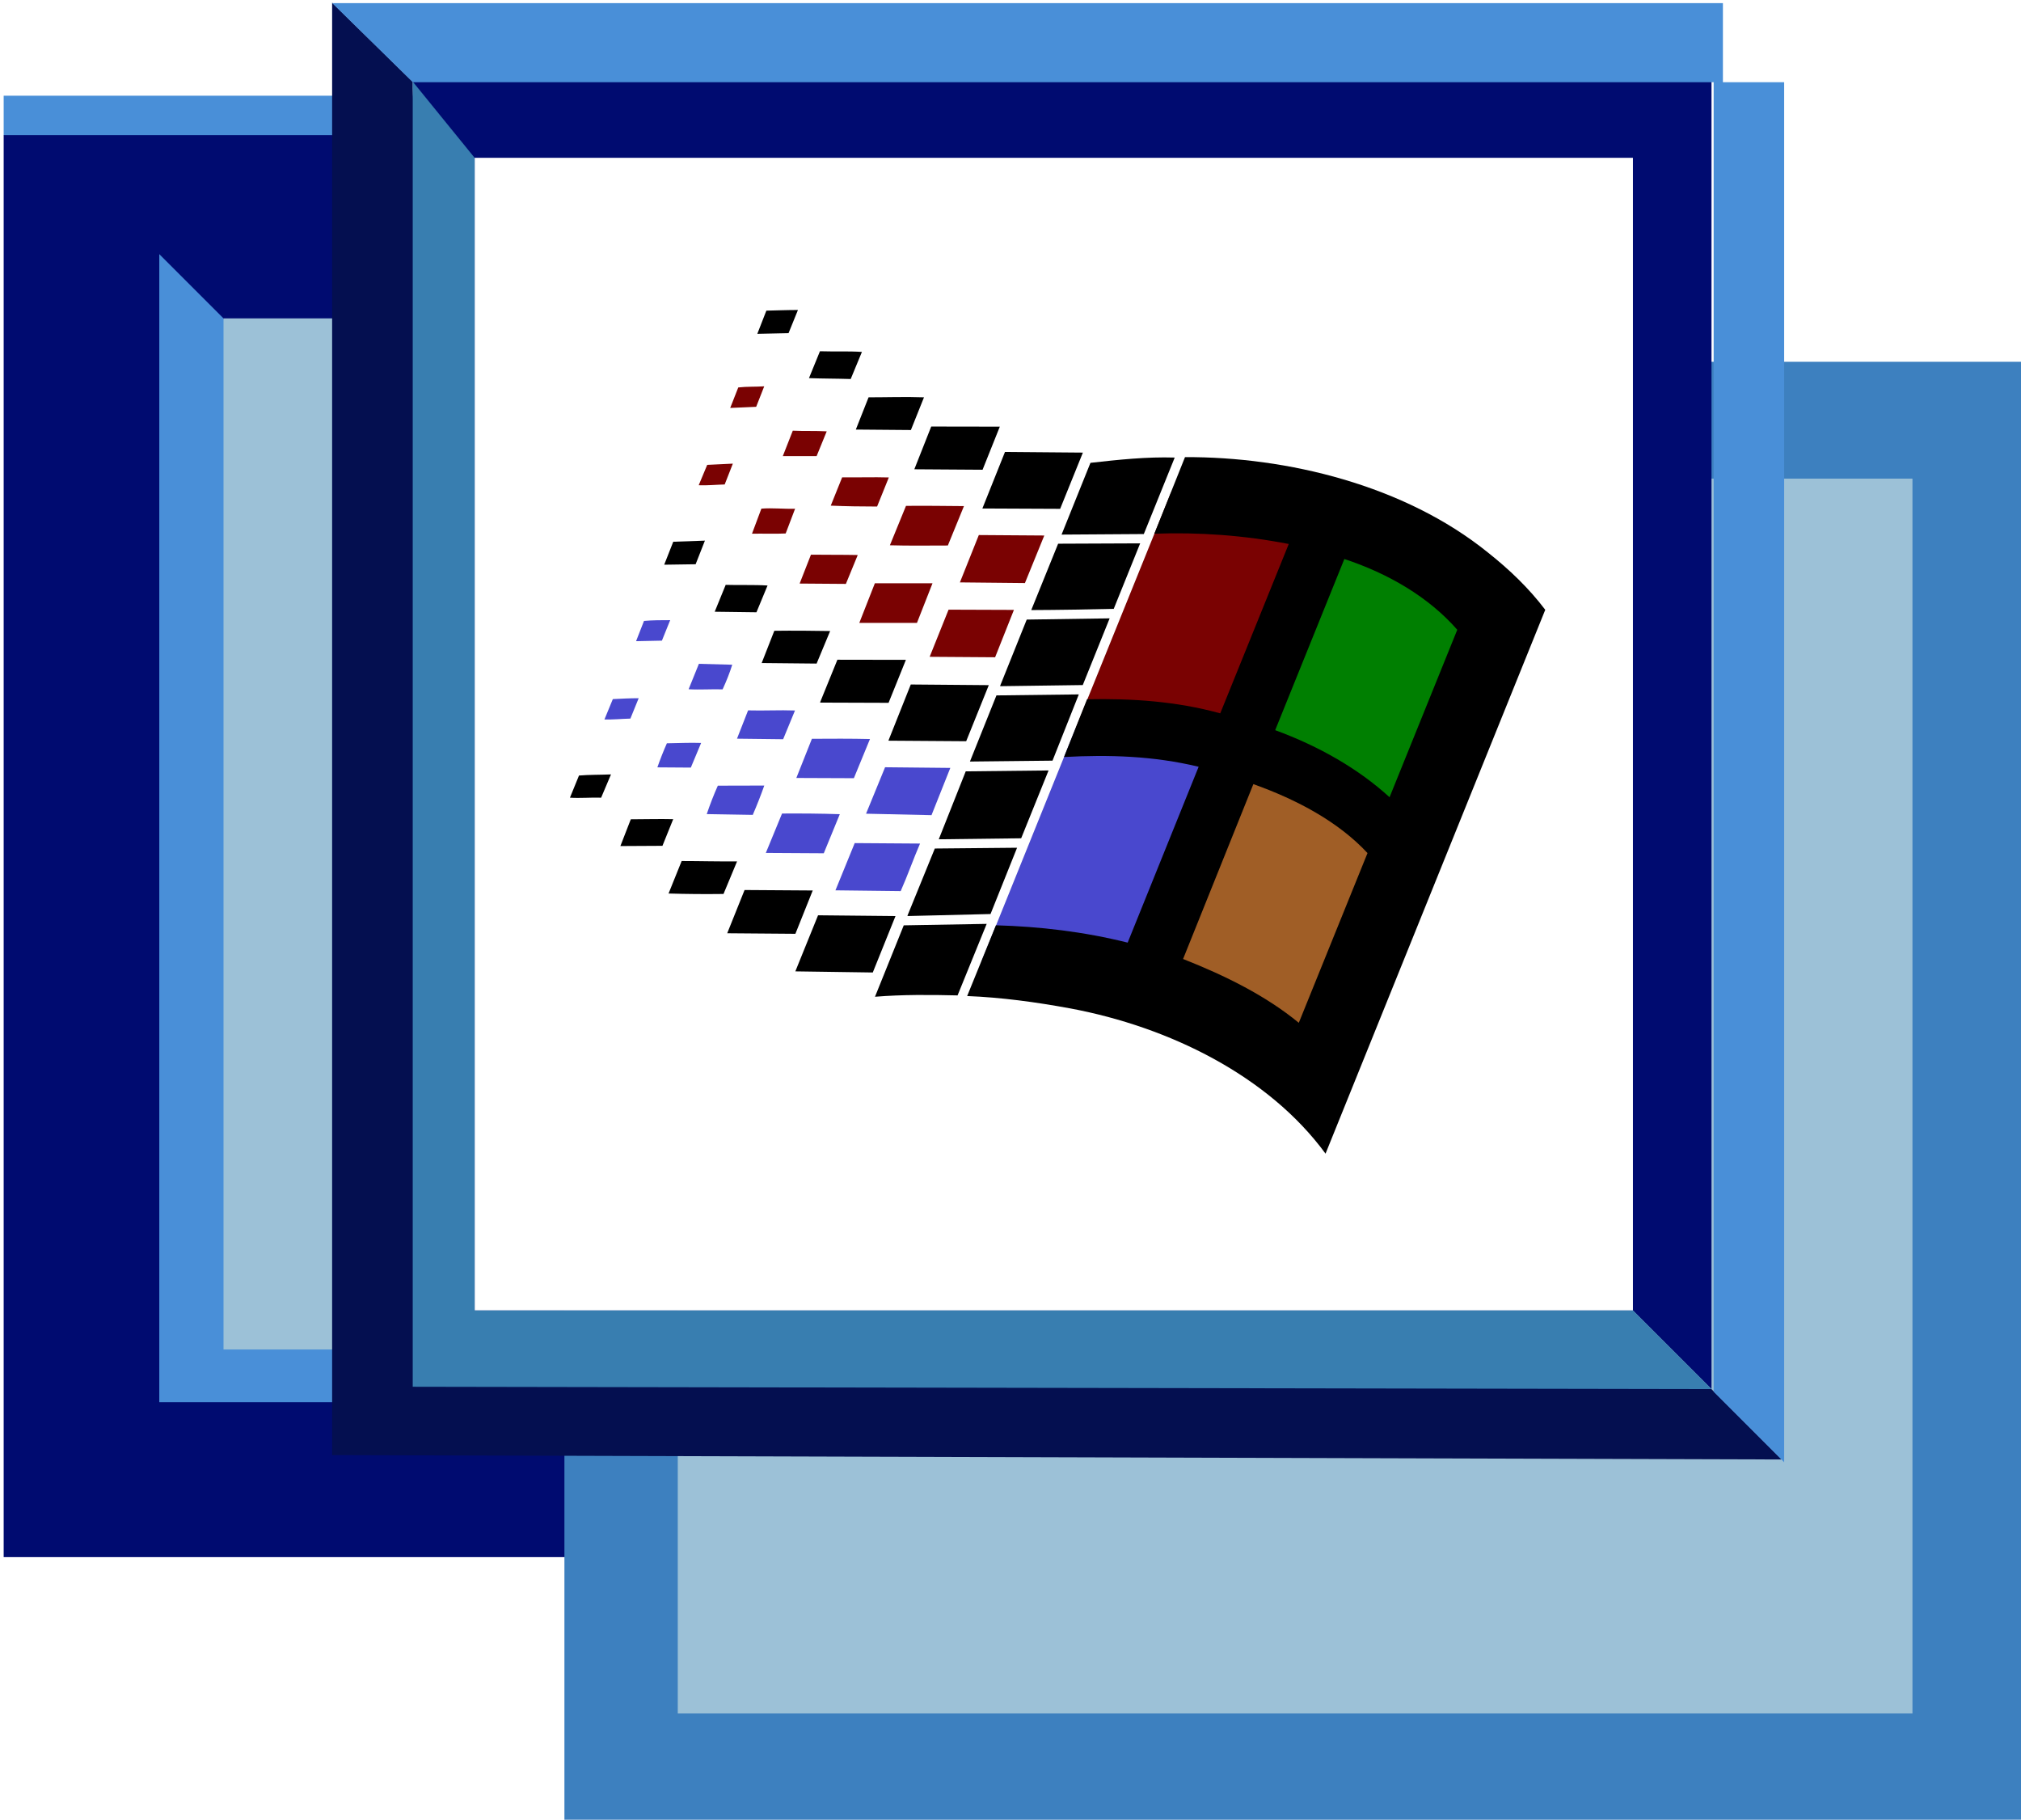 <?xml version="1.0" encoding="UTF-8" standalone="no"?>
<svg
   width="982.043"
   height="884.155"
   viewBox="0 0 982.043 884.155"
   version="1.1"
   id="svg164"
   sodipodi:docname="Windows_Server_symbol_greyscale.svg"
   inkscape:version="1.3.2 (091e20ef0f, 2023-11-25, custom)"
   xmlns:inkscape="http://www.inkscape.org/namespaces/inkscape"
   xmlns:sodipodi="http://sodipodi.sourceforge.net/DTD/sodipodi-0.dtd"
   xmlns="http://www.w3.org/2000/svg"
   xmlns:svg="http://www.w3.org/2000/svg">
  <defs
     id="defs1">
    <filter
       style="color-interpolation-filters:sRGB;"
       inkscape:label="Greyscale"
       id="filter1"
       x="0"
       y="0"
       width="1"
       height="1">
      <feColorMatrix
         values="0.21 0.72 0.072 0 0 0.21 0.72 0.072 0 0 0.21 0.72 0.072 0 0 0 0 0 1 0 "
         id="feColorMatrix1" />
    </filter>
  </defs>
  <sodipodi:namedview
     id="namedview1"
     pagecolor="#ffffff"
     bordercolor="#000000"
     borderopacity="0.25"
     inkscape:showpageshadow="2"
     inkscape:pageopacity="0.0"
     inkscape:pagecheckerboard="0"
     inkscape:deskcolor="#d1d1d1"
     inkscape:zoom="0.70575858"
     inkscape:cx="490.96109"
     inkscape:cy="442.07751"
     inkscape:window-width="1600"
     inkscape:window-height="828"
     inkscape:window-x="0"
     inkscape:window-y="0"
     inkscape:window-maximized="1"
     inkscape:current-layer="svg164" />
  <g
     transform="matrix(9.499,0,0,9.499,-17221.542,-13071.213)"
     id="g162"
     style="filter:url(#filter1)">
    <g
       transform="matrix(0.838,0,0,0.838,1523.3,1183.6)"
       id="g160">
      <g
         id="g46">
        <rect
           x="345.91"
           y="237.91"
           width="80.314"
           height="86.796"
           fill="#000b70"
           style="paint-order:stroke fill markers"
           id="rect38" />
        <path
           d="m 359.33,249.1 -3.921,-3.921 v 70.067 h 12.804 l -2.268,-50.743 z"
           fill="#498fd8"
           id="path40" />
        <rect
           x="359.33"
           y="249.1"
           width="13.796"
           height="62.933"
           fill="#9cc1d7"
           style="paint-order:stroke fill markers"
           id="rect42" />
        <rect
           x="345.91"
           y="235.51"
           width="26.393"
           height="2.405"
           fill="#498fd8"
           style="paint-order:stroke fill markers"
           id="rect44" />
      </g>
      <g
         id="g52">
        <rect
           x="380.14"
           y="251.75"
           width="89.202"
           height="89.202"
           fill="#3d80bf"
           style="paint-order:stroke fill markers"
           id="rect48" />
        <rect
           x="387.06"
           y="258.88"
           width="75.37"
           height="75.37"
           fill="#9cc1d7"
           style="paint-order:stroke fill markers"
           id="rect50" />
      </g>
      <path
         d="m 365.96,229.83 v 88.649 l 88.494,0.267 -4.297,-4.297 -7.373,-2.882 -69.831,-0.283 -2.079,-76.635 z"
         fill="#040f50"
         id="path54" />
      <path
         d="m 370.88,234.65 h 79.283 v 79.8 l -4.797,-4.797 h -70.707 z"
         fill="#000b70"
         id="path56" />
      <rect
         x="374.66"
         y="239.3"
         width="70.707"
         height="70.352"
         fill="#ffffff"
         style="paint-order:stroke fill markers"
         id="rect58" />
      <g
         transform="matrix(1.749,0,0,1.749,147.72,-60.847)"
         id="g154">
        <path
           d="m 147.45,199.64 3.281,-8.125 c 1.562,-0.086 4.098,0.266 5.668,0.645 l -3.375,8.359 c -1.531,-0.379 -4.043,-0.84 -5.574,-0.879"
           fill="#4948ce"
           id="path60" />
        <path
           d="m 162.2,195.43 -3.41,8.398 c -1.141,-0.938 -4.266,-2.719 -5.766,-3.309 l 3.375,-8.359 c 1.527,0.543 4.789,2.18 5.801,3.269"
           fill="#a05e26"
           id="path62" />
        <path
           d="m 165.54,187.65 -3.348,7.781 c -1.094,-1 -4.258,-2.707 -5.801,-3.269 l 3.383,-8.375 c 1.543,0.516 4.762,2.719 5.766,3.863"
           fill="#007f01"
           id="path64" />
        <path
           d="m 150.73,191.52 3.328,-8.223 c 1.559,-0.055 4.156,0.191 5.723,0.492 l -3.383,8.375 c -1.551,-0.426 -4.117,-0.676 -5.668,-0.645"
           fill="#7a0202"
           id="path66" />
        <path
           d="m 139.46,194.54 -1.605,-0.027 c 0.109,-0.324 0.25,-0.688 0.387,-0.992 l 1.621,-0.004 c -0.117,0.332 -0.258,0.691 -0.402,1.023"
           fill="#4948ce"
           id="path68" />
        <path
           d="m 141.94,195.88 -2.023,-0.012 0.566,-1.375 c 0.668,-0.004 1.344,0 2.016,0.023 l -0.559,1.363"
           fill="#4948ce"
           id="path70" />
        <path
           d="m 145.3,195.54 c -0.234,0.539 -0.434,1.117 -0.676,1.66 l -2.277,-0.027 0.672,-1.648 2.281,0.016"
           fill="#4948ce"
           id="path72" />
        <path
           d="m 137.3,192.89 -1.168,-0.008 c 0.094,-0.27 0.211,-0.57 0.332,-0.84 0.398,-0.004 0.797,-0.027 1.195,-0.012 l -0.359,0.859"
           fill="#4948ce"
           id="path74" />
        <path
           d="m 135.19,191.18 c -0.301,0.008 -0.605,0.039 -0.906,0.031 l 0.293,-0.711 c 0.301,-0.016 0.602,-0.031 0.902,-0.031 L 135.19,191.18"
           fill="#4948ce"
           id="path76" />
        <path
           d="m 140.52,191.9 -1.609,-0.019 0.387,-0.988 c 0.547,0.016 1.094,-0.016 1.637,0.004 l -0.414,1.004"
           fill="#4948ce"
           id="path78" />
        <path
           d="m 142.99,193.26 -2.008,-0.008 0.543,-1.367 c 0.676,-0.004 1.352,-0.008 2.027,0.008 l -0.562,1.367"
           fill="#4948ce"
           id="path80" />
        <path
           d="m 145.7,194.55 -2.285,-0.051 0.664,-1.621 2.277,0.023 -0.656,1.648"
           fill="#4948ce"
           id="path82" />
        <path
           d="m 138.41,190.16 c -0.391,-0.012 -0.793,0.019 -1.188,-0.004 l 0.359,-0.887 1.164,0.031 c -0.086,0.277 -0.207,0.582 -0.336,0.859"
           fill="#4948ce"
           id="path84" />
        <path
           d="m 136.29,188.46 -0.902,0.019 0.277,-0.707 c 0.293,-0.027 0.609,-0.027 0.914,-0.027 l -0.289,0.715"
           fill="#4948ce"
           id="path86" />
        <path
           d="m 142.71,186.48 -1.613,-0.012 0.395,-1.008 c 0.543,0.008 1.086,0 1.633,0.012 l -0.414,1.008"
           fill="#7a0202"
           id="path88" />
        <path
           d="m 143.18,187.84 0.543,-1.383 h 2.012 L 145.192,187.84 H 143.18"
           fill="#7a0202"
           id="path90" />
        <path
           d="m 147.92,189.04 -2.285,-0.016 0.66,-1.645 2.281,0.008 -0.656,1.652"
           fill="#7a0202"
           id="path92" />
        <path
           d="m 140.61,184.72 c -0.383,0.019 -0.785,0 -1.176,0.008 l 0.328,-0.875 c 0.383,-0.031 0.789,0.016 1.176,0.004 l -0.328,0.863"
           fill="#7a0202"
           id="path94" />
        <path
           d="m 138.48,183.01 c -0.301,0.008 -0.602,0.039 -0.906,0.027 l 0.297,-0.711 0.895,-0.043 -0.285,0.727"
           fill="#7a0202"
           id="path96" />
        <path
           d="m 143.8,183.78 c -0.539,0 -1.078,-0.008 -1.617,-0.031 l 0.398,-0.988 c 0.543,0.008 1.086,-0.012 1.629,0.004 l -0.41,1.016"
           fill="#7a0202"
           id="path98" />
        <path
           d="m 146.27,185.14 c -0.672,0 -1.348,0.012 -2.023,-0.008 l 0.562,-1.375 c 0.676,-0.008 1.348,0.004 2.023,0.008 l -0.562,1.375"
           fill="#7a0202"
           id="path100" />
        <path
           d="m 148.96,186.45 -2.269,-0.023 0.66,-1.652 2.285,0.016 -0.676,1.66"
           fill="#7a0202"
           id="path102" />
        <path
           d="m 141.69,182.02 h -1.18 l 0.348,-0.887 c 0.398,0.019 0.789,0 1.184,0.023 l -0.352,0.863"
           fill="#7a0202"
           id="path104" />
        <path
           d="m 139.58,180.3 -0.906,0.039 0.281,-0.715 c 0.301,-0.035 0.605,-0.019 0.906,-0.039 l -0.281,0.715"
           fill="#7a0202"
           id="path106" />
        <path
           d="m 138.44,197.3 c -0.637,0.008 -1.277,0.004 -1.918,-0.016 l 0.457,-1.133 c 0.641,0 1.285,0.019 1.934,0.012 l -0.473,1.137"
           id="path108" />
        <path
           d="m 153.11,184.74 -2.871,0.019 1.008,-2.504 c 0.977,-0.109 1.961,-0.215 2.941,-0.184 l -1.078,2.668"
           id="path110" />
        <path
           d="m 140.71,177.73 -1.09,0.023 0.316,-0.809 c 0.367,-0.008 0.734,-0.023 1.102,-0.023 l -0.328,0.809"
           id="path112" />
        <path
           d="m 142.88,179.33 c -0.484,-0.016 -0.969,-0.012 -1.457,-0.031 l 0.383,-0.938 c 0.488,0.016 0.977,-0.008 1.465,0.023 l -0.391,0.945"
           id="path114" />
        <path
           d="m 150.19,183.86 -2.715,-0.012 0.789,-1.973 2.719,0.023 -0.793,1.961"
           id="path116" />
        <path
           d="m 145.1,182.48 0.59,-1.492 2.394,0.004 -0.602,1.504 -2.383,-0.016"
           id="path118" />
        <path
           d="m 144.98,181.11 -1.922,-0.016 0.445,-1.125 c 0.641,0 1.285,-0.023 1.934,0 l -0.457,1.141"
           id="path120" />
        <path
           d="m 152.06,187.35 c -0.957,0.023 -1.918,0.039 -2.879,0.043 l 0.938,-2.316 2.863,-0.012 -0.922,2.285"
           id="path122" />
        <path
           d="m 150.98,190.01 -2.871,0.039 -0.016,-0.008 0.93,-2.316 2.894,-0.043 -0.938,2.328"
           id="path124" />
        <path
           d="m 136.37,185.81 0.316,-0.801 1.105,-0.039 -0.324,0.824 -1.098,0.016"
           id="path126" />
        <path
           d="m 147.04,192.68 0.926,-2.309 2.875,-0.035 -0.918,2.312 -2.883,0.031"
           id="path128" />
        <path
           d="m 139.59,187.47 -1.457,-0.019 0.383,-0.938 c 0.488,0.016 0.973,-0.008 1.461,0.023 l -0.387,0.934"
           id="path130" />
        <path
           d="m 146.91,191.97 -2.715,-0.019 0.781,-1.961 2.723,0.023 -0.789,1.957"
           id="path132" />
        <path
           d="m 144.2,190.63 -2.371,-0.008 -0.019,-0.008 0.605,-1.488 2.391,0.004 -0.605,1.5"
           id="path134" />
        <path
           d="m 141.69,189.26 -1.918,-0.019 0.441,-1.125 c 0.648,-0.008 1.301,-0.004 1.949,0.008 l -0.473,1.137"
           id="path136" />
        <path
           d="m 148.84,195.33 -0.012,0.027 -2.875,0.035 0.941,-2.371 2.891,-0.031 -0.945,2.34"
           id="path138" />
        <path
           d="m 147.76,198 -2.883,0.07 -0.019,-0.008 0.957,-2.348 2.871,-0.027 -0.926,2.312"
           id="path140" />
        <path
           d="m 134.17,193.94 c -0.363,-0.012 -0.727,0.023 -1.09,0 l 0.316,-0.773 c 0.371,-0.031 0.742,-0.023 1.117,-0.039 l -0.344,0.812"
           id="path142" />
        <path
           d="m 146.61,200.84 c -0.961,-0.023 -1.918,-0.031 -2.883,0.047 l 1.004,-2.492 2.894,-0.051 -1.016,2.496"
           id="path144" />
        <path
           d="m 136.31,195.62 -1.469,0.008 0.363,-0.934 c 0.496,0 0.984,-0.016 1.48,-0.004 l -0.375,0.93"
           id="path146" />
        <path
           d="m 143.65,200.04 -2.703,-0.039 0.793,-1.957 2.703,0.027 -0.793,1.969"
           id="path148" />
        <path
           d="m 138.57,198.67 0.605,-1.508 2.379,0.016 -0.605,1.512 -2.379,-0.019"
           id="path150" />
        <path
           d="m 164.05,188.08 c -1.004,-1.145 -2.398,-1.957 -3.941,-2.469 l -2.414,5.973 c 1.539,0.566 2.898,1.344 3.992,2.34 z m -3.133,7.793 c -1.012,-1.09 -2.461,-1.863 -3.984,-2.406 l -2.453,6.102 c 1.496,0.59 2.898,1.289 4.039,2.227 z m 6.203,-8.488 -7.668,18.977 c -1.988,-2.711 -5.445,-4.422 -8.918,-5.07 -1.195,-0.219 -2.394,-0.383 -3.59,-0.43 l 1.004,-2.469 c 1.531,0.043 3.066,0.223 4.598,0.605 l 2.477,-6.137 c -1.57,-0.379 -3.137,-0.426 -4.699,-0.34 l 0.805,-2.016 c 1.547,-0.031 3.098,0.066 4.648,0.492 l 2.391,-5.91 c -1.566,-0.305 -3.133,-0.414 -4.691,-0.359 l 1.07,-2.672 c 3.555,-0.016 7.668,0.977 10.582,3.336 0.738,0.586 1.418,1.234 1.992,1.992"
           id="path152" />
      </g>
      <path
         transform="matrix(0.265,0,0,0.265,367.29,208.09)"
         d="m -5,82.143 18.572,18.215 h 299.65 v 301.61 l 16.24,16.24 V 100.358 H 315.355 V 82.143 Z"
         fill="#498fd8"
         id="path156" />
      <path
         d="m 370.88,234.65 v 79.658 l 79.283,0.141 -4.797,-4.797 h -70.707 v -70.352 z"
         fill="#387eb0"
         id="path158" />
    </g>
  </g>
</svg>
